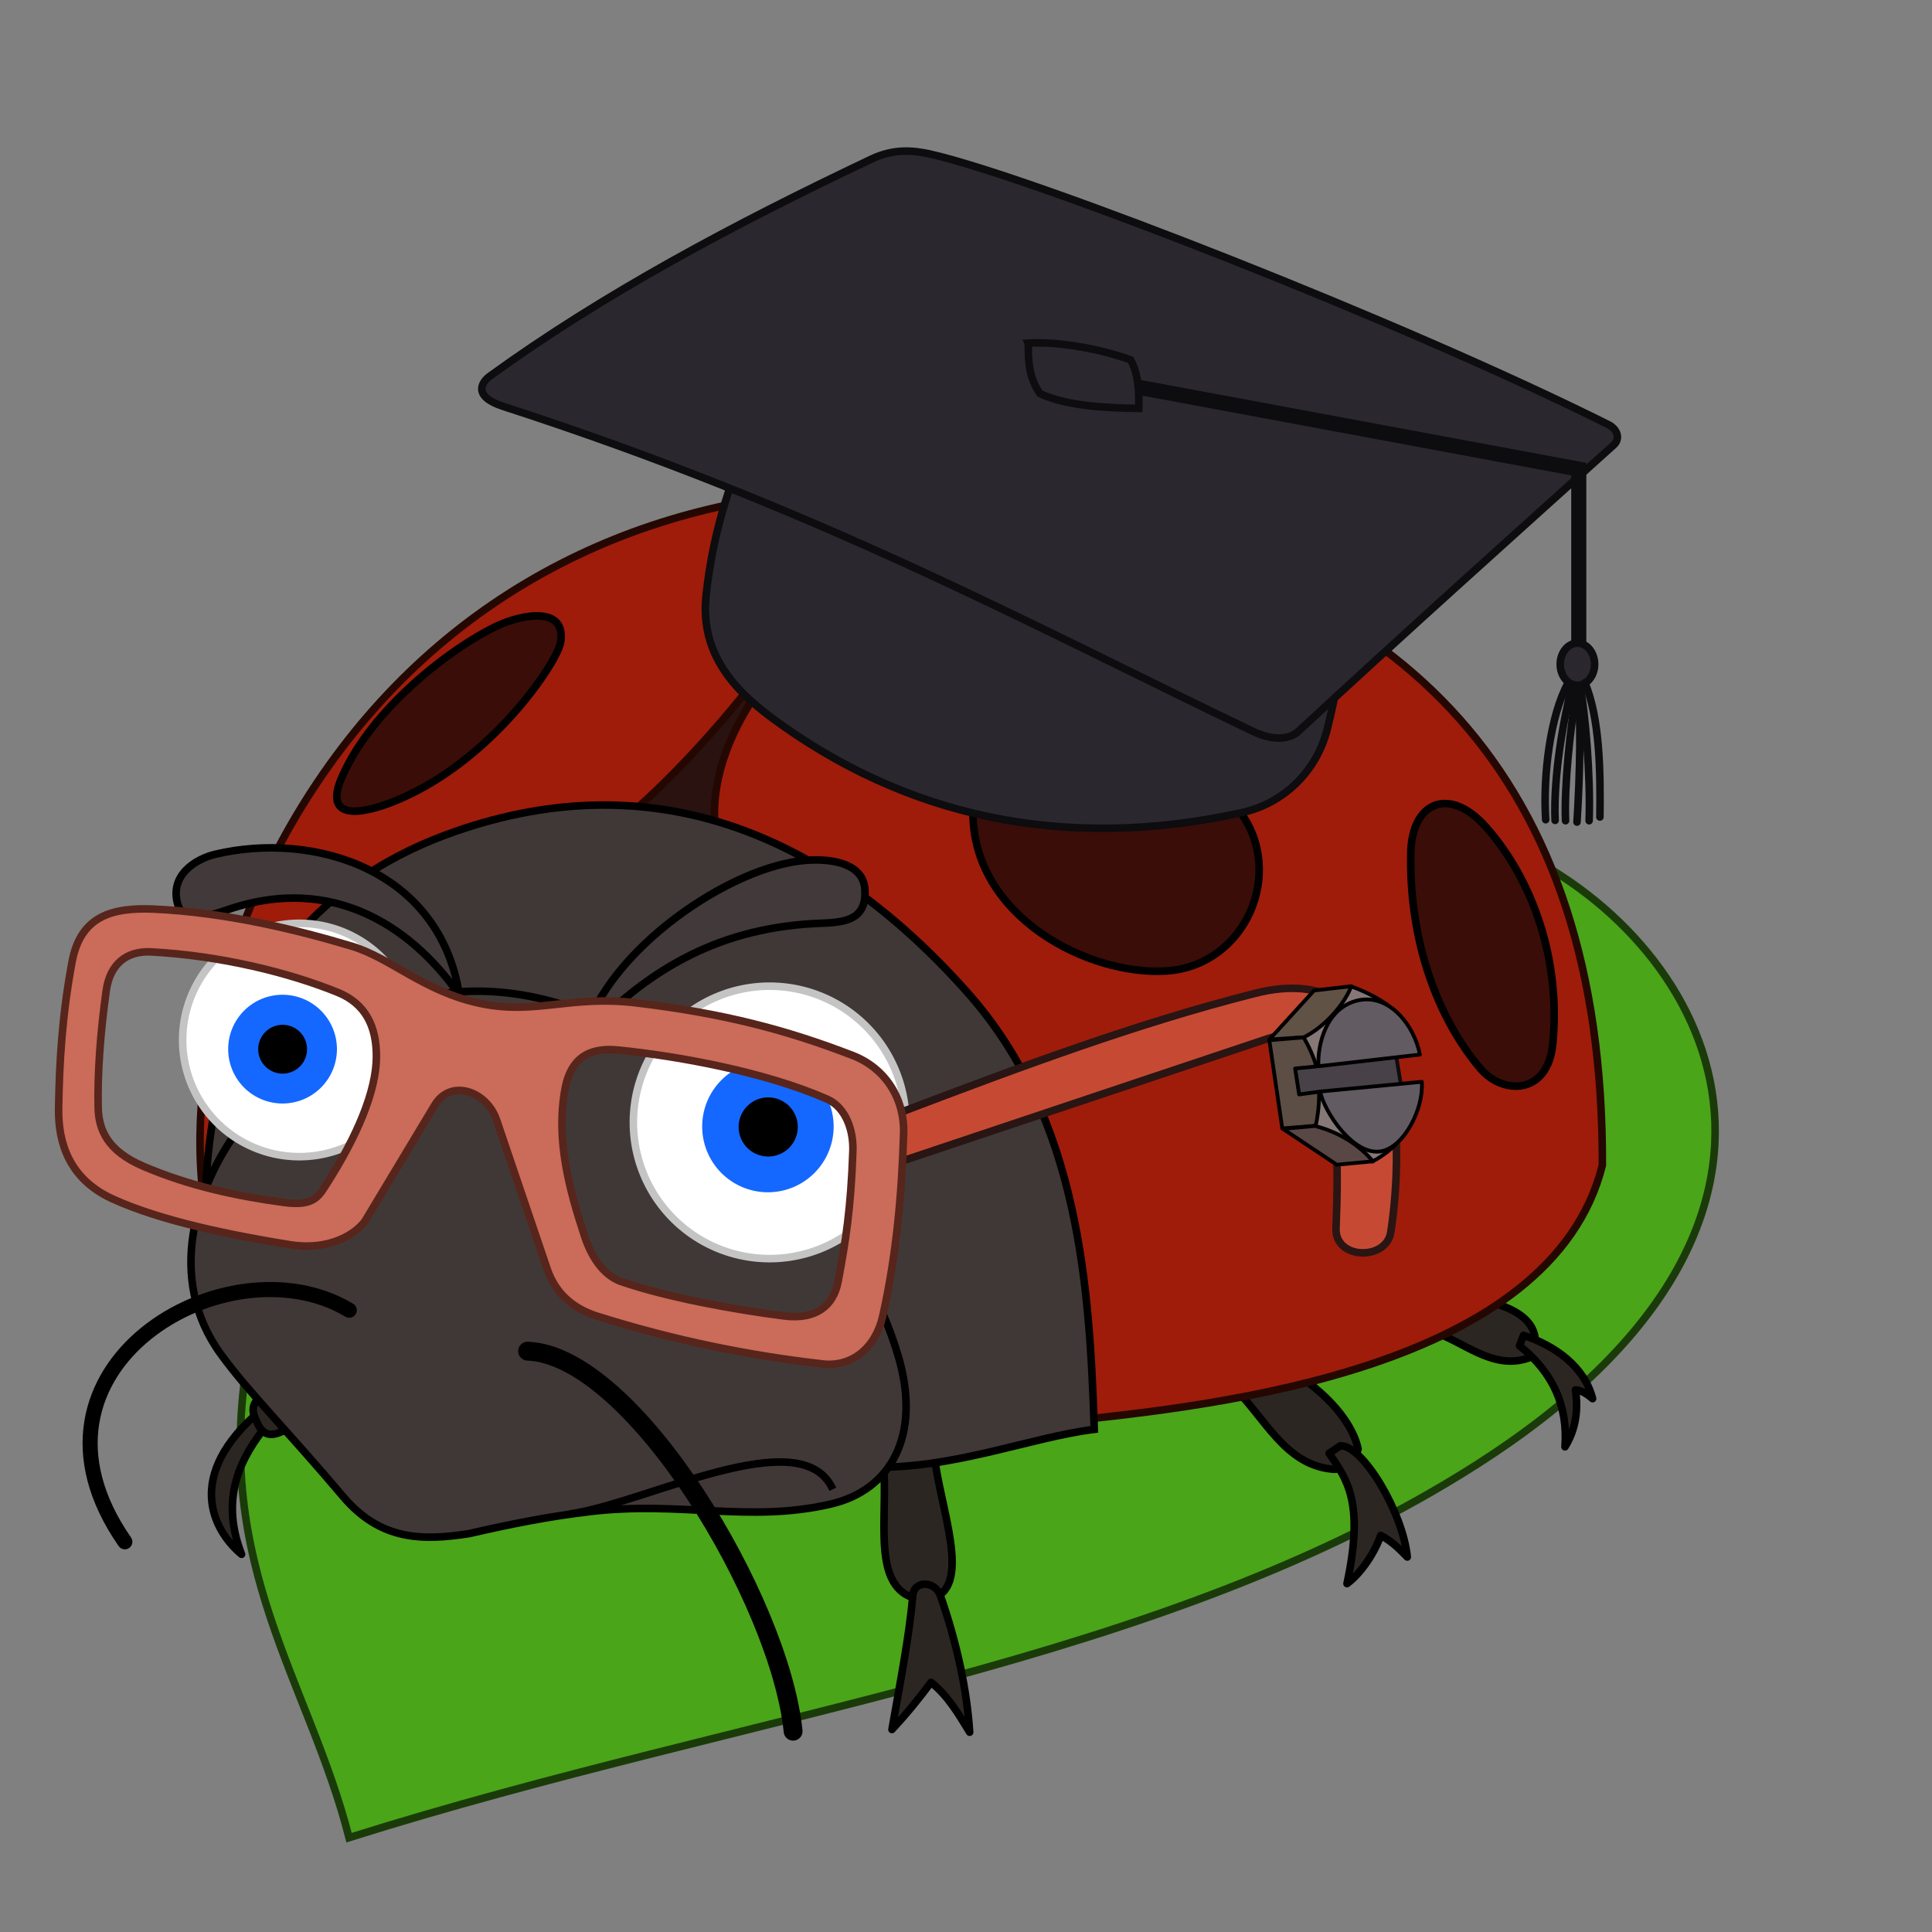 <?xml version="1.0" encoding="UTF-8" standalone="no"?>
<!-- Created with Inkscape (http://www.inkscape.org/) -->

<svg
   xmlns:dc="http://purl.org/dc/elements/1.1/"
   xmlns:cc="http://creativecommons.org/ns#"
   xmlns:rdf="http://www.w3.org/1999/02/22-rdf-syntax-ns#"
   xmlns:svg="http://www.w3.org/2000/svg"
   xmlns="http://www.w3.org/2000/svg"
   xmlns:sodipodi="http://sodipodi.sourceforge.net/DTD/sodipodi-0.dtd"
   xmlns:inkscape="http://www.inkscape.org/namespaces/inkscape"
   width="256"
   height="256"
   id="svg2"
   version="1.1"
   inkscape:version="0.48.2 r9819"
   sodipodi:docname="icon_contour.svg"
   inkscape:export-filename="L:\projects\Adeptus\Adeptus\Icon\icon_contour.png"
   inkscape:export-xdpi="90"
   inkscape:export-ydpi="90">
  <rect width="100%" height="100%" fill="#808080" stroke="none"/>
  <defs
     id="defs4" />
  <sodipodi:namedview
     id="base"
     pagecolor="#ffffff"
     bordercolor="#666666"
     borderopacity="1.0"
     inkscape:pageopacity="0.0"
     inkscape:pageshadow="2"
     inkscape:zoom="2.8"
     inkscape:cx="193.76358"
     inkscape:cy="114.23941"
     inkscape:document-units="px"
     inkscape:current-layer="layer6"
     showgrid="false"
     inkscape:window-width="1920"
     inkscape:window-height="1138"
     inkscape:window-x="-8"
     inkscape:window-y="-8"
     inkscape:window-maximized="1" />
  <g
     inkscape:groupmode="layer"
     id="layer6"
     inkscape:label="leaf"
     sodipodi:insensitive="true">
    <path
       style="fill:#4aa519;fill-opacity:1;stroke:#1a3b09;stroke-width:1px;stroke-linecap:butt;stroke-linejoin:miter;stroke-opacity:1"
       d="m 32.857,179.75 c -4.69,27.806 8.126,43.093 13.393,63.75 53.141,-16.745 107.918,-22.934 149.464,-49.464 50.265,-32.098 31.607,-68.829 5,-81.429 C 136.107,82.013 44.567,110.33 32.857,179.75 z"
       id="path3908"
       inkscape:connector-curvature="0"
       sodipodi:nodetypes="scsss" />
  </g>
  <g
     inkscape:groupmode="layer"
     id="layer5"
     inkscape:label="legs"
     sodipodi:insensitive="true"
     style="display:inline">
    <path
       style="fill:#2c2623;fill-opacity:1;stroke:#000000;stroke-width:1px;stroke-linecap:butt;stroke-linejoin:round;stroke-opacity:1"
       d="m 33.661,187.652 c -9.406,8.607 -4.938,15.599 -1.652,18.304 -2.994,-7.717 0.07,-13.025 3.348,-17.143 z"
       id="path3905"
       inkscape:connector-curvature="0"
       sodipodi:nodetypes="cccc" />
    <path
       style="fill:#2c2623;fill-opacity:1;stroke:#000000;stroke-width:1px;stroke-linecap:butt;stroke-linejoin:miter;stroke-opacity:1"
       d="m 116.862,192.802 c 1.193,6.297 -1.665,16.495 3.725,18.751 l 3.977,-0.253 c 3.916,-2.844 -0.554,-13.143 -0.884,-19.761 z"
       id="path3893"
       inkscape:connector-curvature="0"
       sodipodi:nodetypes="ccccc" />
    <path
       style="fill:#2c2623;fill-opacity:1;stroke:#000000;stroke-width:1px;stroke-linecap:butt;stroke-linejoin:round;stroke-opacity:1"
       d="m 120.966,211.301 c 0.182,-1.787 2.734,-1.93 3.599,0 2.306,6.621 3.571,12.796 3.922,18.229 -1.46,-2.38 -2.855,-4.808 -5.122,-6.612 -1.482,1.986 -3.104,4.028 -5.177,6.25 1.052,-6.057 2.284,-12.257 2.778,-17.867 z"
       id="path3891"
       inkscape:connector-curvature="0"
       sodipodi:nodetypes="cccccc" />
    <path
       style="fill:#2c2623;fill-opacity:1;stroke:#000000;stroke-width:1px;stroke-linecap:butt;stroke-linejoin:miter;stroke-opacity:1"
       d="m 163.482,183.857 c 4.099,3.937 6.724,10.159 12.946,10.804 1.471,0.261 3.165,-1.139 3.527,-2.679 -0.899,-4.032 -4.958,-8.272 -10.67,-11.429 z"
       id="path3895"
       inkscape:connector-curvature="0"
       sodipodi:nodetypes="ccccc" />
    <path
       style="fill:#2c2623;fill-opacity:1;stroke:#000000;stroke-width:1px;stroke-linecap:butt;stroke-linejoin:round;stroke-opacity:1"
       d="m 177.589,191.58 c 2.929,-0.175 8.309,8.807 8.884,14.732 -1.089,-1.125 -2.203,-2.201 -3.527,-2.857 -0.695,2.056 -2.473,4.925 -4.464,6.384 2.323,-10.835 -0.033,-13.841 -2.366,-17.277 z"
       id="path3897"
       inkscape:connector-curvature="0"
       sodipodi:nodetypes="cccccc" />
    <path
       style="fill:#2c2623;fill-opacity:1;stroke:#000000;stroke-width:1px;stroke-linecap:butt;stroke-linejoin:miter;stroke-opacity:1"
       d="m 189.509,176.312 c 4.303,1.288 8.106,5.274 12.946,3.661 l 0.982,-2.188 c -0.025,-4.064 -5.541,-5.517 -10.982,-6.205 z"
       id="path3899"
       inkscape:connector-curvature="0"
       sodipodi:nodetypes="ccccc" />
    <path
       style="fill:#2c2623;fill-opacity:1;stroke:#000000;stroke-width:1px;stroke-linecap:butt;stroke-linejoin:round;stroke-opacity:1"
       d="m 201.875,176.938 c 4.227,1.385 8.082,4.171 9.152,8.393 -0.866,-0.722 -1.517,-1.109 -2.277,-1.161 0.243,1.583 0.444,4.64 -1.384,7.545 0.407,-5.348 -1.553,-9.83 -6.027,-13.393 z"
       id="path3901"
       inkscape:connector-curvature="0"
       sodipodi:nodetypes="cccccc" />
    <path
       style="fill:#2c2623;fill-opacity:1;stroke:#000000;stroke-width:1px;stroke-linecap:butt;stroke-linejoin:miter;stroke-opacity:1"
       d="m 36.429,183.857 c -4.126,2.021 -2.83,3.526 -2.143,5.089 1.464,2.527 3.855,0.115 5.982,-0.893 z"
       id="path3903"
       inkscape:connector-curvature="0"
       sodipodi:nodetypes="cccc" />
  </g>
  <g
     inkscape:groupmode="layer"
     id="layer4"
     inkscape:label="elitra"
     style="display:inline"
     sodipodi:insensitive="true">
    <path
       style="fill:#29120f;fill-opacity:1;stroke:#000000;stroke-width:1px;stroke-linecap:butt;stroke-linejoin:miter;stroke-opacity:1"
       d="m 79.297,111.169 c 6.045,-1.339 12.932,-0.219 17.055,2.911 L 148.619,72.405 c -10.718,-3.614 -27.676,-8.159 -43.942,-5.303 z"
       id="path3844"
       inkscape:connector-curvature="0"
       sodipodi:nodetypes="ccccc" />
    <path
       style="fill:#9f1c0a;fill-opacity:1;stroke:#250702;stroke-width:1px;stroke-linecap:butt;stroke-linejoin:miter;stroke-opacity:1"
       d="M 82.054,109.125 C 96.222,97.366 112.469,75.318 114.107,64.839 84.286,65.692 58.607,78.986 42.042,103.672 31.653,119.152 23.616,141.278 27.5,162.429 33.833,137.571 49.12,118.07 82.054,109.125 z"
       id="path3828"
       inkscape:connector-curvature="0"
       sodipodi:nodetypes="ccscc" />
    <path
       style="fill:#9f1c0a;fill-opacity:1;stroke:#250702;stroke-width:1px;stroke-linecap:butt;stroke-linejoin:miter;stroke-opacity:1"
       d="m 141.25,188.321 c 20.196,-2.096 64.35,-6.941 71.071,-33.929 C 212.488,102.392 185.464,77.252 141.25,69.036 113.847,70.972 91.643,94.149 95,111.357 c 28.915,13.565 43.158,43.421 46.25,76.964 z"
       id="path3826"
       inkscape:connector-curvature="0"
       sodipodi:nodetypes="ccccc" />
    <path
       style="fill:#070608;fill-opacity:0.658;stroke:#000000;stroke-width:1px;stroke-linecap:butt;stroke-linejoin:miter;stroke-opacity:1"
       d="m 51.786,106.357 c -4.126,1.582 -8.923,2.278 -6.518,-3.304 3.994,-9.27 14.701,-17.339 20.536,-20.089 3.473,-1.637 9.258,-2.647 8.482,2.143 -0.434,2.682 -9.45,16.246 -22.5,21.25 z"
       id="path3816"
       inkscape:connector-curvature="0"
       sodipodi:nodetypes="sssss" />
    <path
       style="fill:#070608;fill-opacity:0.658;stroke:#000000;stroke-width:1px;stroke-linecap:butt;stroke-linejoin:miter;stroke-opacity:1"
       d="m 128.921,107.571 c -0.082,13.885 15.315,21.754 25.633,21.087 10.506,-0.679 15.868,-13.109 9.66,-21.213 -11.832,-15.444 -35.217,-12.491 -35.292,0.126 z"
       id="path3822"
       inkscape:connector-curvature="0"
       sodipodi:nodetypes="ssss" />
    <path
       style="fill:#070608;fill-opacity:0.658;stroke:#000000;stroke-width:1px;stroke-linecap:butt;stroke-linejoin:miter;stroke-opacity:1"
       d="m 186.941,112.937 c -0.27,11.696 3.541,21.982 9.218,28.663 2.972,3.498 8.931,3.529 9.596,-3.283 1.086,-11.11 -2.659,-21.785 -8.902,-28.789 -4.767,-5.349 -9.757,-3.33 -9.912,3.409 z"
       id="path3824"
       inkscape:connector-curvature="0"
       sodipodi:nodetypes="sssss" />
  </g>
  <g
     inkscape:groupmode="layer"
     id="layer2"
     inkscape:label="head"
     style="display:inline"
     sodipodi:insensitive="true">
    <path
       style="fill:#403836;fill-opacity:1;stroke:#000000;stroke-width:1px;stroke-linecap:butt;stroke-linejoin:miter;stroke-opacity:1"
       d="m 27.232,159.036 c 0.503,-27.125 14.527,-41.989 31.786,-48.393 26.627,-9.88 49.992,-0.731 69.196,20.893 14.867,16.74 16.146,39.223 16.786,57.857 -8.665,1.094 -18.885,5.377 -30,5 z"
       id="path3804"
       inkscape:connector-curvature="0"
       sodipodi:nodetypes="cssccc" />
    <path
       sodipodi:nodetypes="sssssscs"
       inkscape:connector-curvature="0"
       id="path3800"
       d="m 77.971,200.315 c 12.25,-1.482 21.167,1.506 32.072,-1.01 8.04,-1.855 12.024,-9.109 9.028,-19.445 -8.563,-29.546 -55.169,-73.894 -87.504,-30.178 -5.461,7.384 -9.707,19.634 -2.273,29.799 3.736,5.108 8.333,9.575 16.162,18.814 5.016,5.92 10.621,5.85 16.668,4.924 5.769,-1.315 10.414,-2.247 15.847,-2.904 z"
       style="fill:#403836;fill-opacity:1;stroke:#000000;stroke-width:1px;stroke-linecap:butt;stroke-linejoin:miter;stroke-opacity:1" />
    <g
       id="g3839">
      <path
         sodipodi:type="arc"
         style="fill:#ffffff;fill-opacity:1;stroke:#c4c4c4;stroke-width:1.131;stroke-miterlimit:4;stroke-opacity:1;stroke-dasharray:none"
         id="path3786"
         sodipodi:cx="103.85631"
         sodipodi:cy="150.37593"
         sodipodi:rx="17.488266"
         sodipodi:ry="17.488266"
         d="m 121.345,150.376 a 17.488,17.488 0 1 1 -34.977,0 17.488,17.488 0 1 1 34.977,0 z"
         transform="matrix(0.884,0,0,0.884,-52.147,4.871)" />
      <path
         transform="matrix(0.412,0,0,0.412,-5.349,77.06)"
         d="m 121.345,150.376 a 17.488,17.488 0 1 1 -34.977,0 17.488,17.488 0 1 1 34.977,0 z"
         sodipodi:ry="17.488266"
         sodipodi:rx="17.488266"
         sodipodi:cy="150.37593"
         sodipodi:cx="103.85631"
         id="path3788"
         style="fill:#1468ff;fill-opacity:1;stroke:none"
         sodipodi:type="arc" />
      <path
         sodipodi:type="arc"
         style="fill:#000000;fill-opacity:1;stroke:none"
         id="path3790"
         sodipodi:cx="103.85631"
         sodipodi:cy="150.37593"
         sodipodi:rx="17.488266"
         sodipodi:ry="17.488266"
         d="m 121.345,150.376 a 17.488,17.488 0 1 1 -34.977,0 17.488,17.488 0 1 1 34.977,0 z"
         transform="matrix(0.185,0,0,0.185,18.235,111.208)" />
    </g>
    <path
       sodipodi:nodetypes="scsss"
       inkscape:connector-curvature="0"
       id="path3792"
       d="m 106.875,113.991 c -9.994,0.691 -26.402,11.824 -29.598,23.482 8.104,-8.537 17.243,-14.342 30.491,-15.089 3.186,-0.18 7.191,0.118 6.83,-4.598 -0.239,-3.123 -3.806,-4.065 -7.723,-3.795 z"
       style="fill:#41393a;fill-opacity:1;stroke:#000000;stroke-width:1px;stroke-linecap:butt;stroke-linejoin:miter;stroke-opacity:1" />
    <path
       sodipodi:nodetypes="csssc"
       inkscape:connector-curvature="0"
       id="path3794"
       d="M 60.862,131.814 C 58.238,115.165 41.554,110.124 28.537,113.19 c -2.602,0.613 -6.099,2.771 -4.988,6.629 0.885,3.073 5.548,1.037 7.45,0.442 12.708,-3.978 23.03,1.869 29.863,11.554 z"
       style="fill:#41393a;fill-opacity:1;stroke:#000000;stroke-width:1px;stroke-linecap:butt;stroke-linejoin:miter;stroke-opacity:1" />
    <path
       sodipodi:nodetypes="cc"
       inkscape:connector-curvature="0"
       id="path3796"
       d="M 46.278,173.609 C 30.09,163.917 0.556,181.316 16.541,204.293"
       style="fill:none;stroke:#000000;stroke-width:2;stroke-linecap:round;stroke-linejoin:miter;stroke-miterlimit:4;stroke-opacity:1;stroke-dasharray:none" />
    <path
       sodipodi:nodetypes="cc"
       inkscape:connector-curvature="0"
       id="path3798"
       d="m 69.911,179.036 c 14.004,0.529 33.429,33.092 35.179,50.357"
       style="fill:none;stroke:#000000;stroke-width:2.5;stroke-linecap:round;stroke-linejoin:miter;stroke-miterlimit:4;stroke-opacity:1;stroke-dasharray:none" />
    <path
       style="fill:none;stroke:#000000;stroke-width:1px;stroke-linecap:butt;stroke-linejoin:miter;stroke-opacity:1"
       d="M 75.482,200.62 C 85.613,199.177 106.242,188.168 110.348,197.337"
       id="path3802"
       inkscape:connector-curvature="0"
       sodipodi:nodetypes="cc" />
    <g
       id="g3779"
       style="stroke:none">
      <path
         transform="matrix(1.032,0,0,1.032,-5.205,-6.464)"
         d="m 121.345,150.376 a 17.488,17.488 0 1 1 -34.977,0 17.488,17.488 0 1 1 34.977,0 z"
         sodipodi:ry="17.488266"
         sodipodi:rx="17.488266"
         sodipodi:cy="150.37593"
         sodipodi:cx="103.85631"
         id="path2997"
         style="fill:#ffffff;fill-opacity:1;stroke:#c4c4c4;stroke-width:0.969;stroke-miterlimit:4;stroke-opacity:1;stroke-dasharray:none"
         sodipodi:type="arc" />
      <path
         sodipodi:type="arc"
         style="fill:#1468ff;fill-opacity:1;stroke:none"
         id="path3775"
         sodipodi:cx="103.85631"
         sodipodi:cy="150.37593"
         sodipodi:rx="17.488266"
         sodipodi:ry="17.488266"
         d="m 121.345,150.376 a 17.488,17.488 0 1 1 -34.977,0 17.488,17.488 0 1 1 34.977,0 z"
         transform="matrix(0.498,0,0,0.498,50.032,74.386)" />
      <path
         transform="matrix(0.224,0,0,0.224,78.527,115.644)"
         d="m 121.345,150.376 a 17.488,17.488 0 1 1 -34.977,0 17.488,17.488 0 1 1 34.977,0 z"
         sodipodi:ry="17.488266"
         sodipodi:rx="17.488266"
         sodipodi:cy="150.37593"
         sodipodi:cx="103.85631"
         id="path3777"
         style="fill:#000000;fill-opacity:1;stroke:none"
         sodipodi:type="arc" />
    </g>
    <path
       style="fill:#c64a33;fill-opacity:1;stroke:#291513;stroke-width:1px;stroke-linecap:butt;stroke-linejoin:miter;stroke-opacity:1"
       d="m 119.451,147.345 c 16,-6.086 31.343,-11.79 46.846,-15.72 19.729,-5.002 19.855,19.32 17.993,31.63 -0.58,3.832 -7.433,3.67 -7.26,-0.505 0.359,-8.67 0.111,-14.879 -1.2,-19.951 -1.271,-4.919 -3.884,-6.497 -7.829,-5.177 l -48.487,16.226 z"
       id="path3886"
       inkscape:connector-curvature="0"
       sodipodi:nodetypes="cssssscc" />
    <path
       id="path3772"
       style="fill:#cb6b59;fill-opacity:1;stroke:#57251b;stroke-width:1px;stroke-linecap:butt;stroke-linejoin:miter;stroke-opacity:1"
       d="m 82.327,169.821 c 5.92,2.043 14.738,3.677 21.529,4.546 4.36,0.557 6.604,-1.419 7.197,-4.546 0.984,-5.182 1.704,-9.751 1.957,-17.362 0.087,-2.6 -0.897,-5.713 -3.409,-6.819 -8.217,-3.615 -19.773,-5.71 -27.716,-6.503 -3.064,-0.306 -6.134,0.426 -7.008,5.114 -1.253,6.721 0.541,13.349 2.589,19.572 1.069,3.249 2.833,5.298 4.861,5.998 z M 19.003,154.543 c 6.026,2.585 12.32,3.938 18.688,4.798 3.785,0.511 4.509,-0.781 5.43,-2.21 4.252,-6.598 6.738,-12.615 6.755,-17.109 0.015,-4.076 -1.485,-7.046 -5.114,-8.523 -6.469,-2.633 -15.499,-4.865 -24.686,-5.366 -3.444,-0.188 -5.526,1.752 -5.998,5.114 -0.79,5.624 -1.166,10.997 -1.073,15.468 0.061,2.947 1.183,5.763 5.998,7.829 z m -4.093,4.314 c -5.792,-2.652 -7.21,-7.504 -7.143,-11.964 0.091,-6.038 0.451,-12.305 1.786,-19.464 1.113,-5.971 5.184,-7.217 10.819,-6.969 9.426,0.416 18.868,2.701 26.235,4.915 5.246,1.577 9.488,5.986 17.054,7.589 7.259,1.538 11.904,-1.112 20.536,-0.089 11.926,1.413 20.186,3.67 28.75,6.964 4.305,1.656 6.924,5.644 6.786,10.357 -0.239,8.149 -0.988,16.269 -2.768,24.196 -0.947,4.22 -4.1,6.778 -7.946,6.339 -9.782,-1.115 -19.67,-3.112 -29.911,-6.339 -3.293,-1.038 -5.547,-3.127 -6.607,-6.25 L 65.804,148.411 c -1.296,-3.819 -6.059,-5.549 -8.214,-1.964 l -9.286,15.446 c -1.88,2.313 -5.532,3.743 -9.911,3.036 -7.787,-1.258 -17.113,-3.155 -23.482,-6.071 z"
       inkscape:connector-curvature="0" />
    <g
       id="g3876">
      <path
         sodipodi:nodetypes="ccccc"
         inkscape:connector-curvature="0"
         id="path3870"
         d="m 184.763,138.601 1.042,6.124 -13.479,1.547 -0.947,-5.966 z"
         style="fill:#484248;fill-opacity:1;stroke:#0d0c0e;stroke-width:0.5;stroke-linecap:butt;stroke-linejoin:miter;stroke-miterlimit:4;stroke-opacity:1;stroke-dasharray:none" />
      <path
         sodipodi:nodetypes="ccsccc"
         inkscape:connector-curvature="0"
         id="path3872"
         d="m 185.032,134.103 c -1.558,-1.416 -3.689,-2.559 -5.998,-3.409 0,0 -7.592,6.077 -7.466,6.171 0.126,0.095 1.515,4.451 1.641,4.483 0.126,0.032 10.954,-1.799 10.954,-1.799 z"
         style="fill:#877878;fill-opacity:1;stroke:#000000;stroke-width:0.5;stroke-linecap:butt;stroke-linejoin:round;stroke-miterlimit:4;stroke-opacity:1;stroke-dasharray:none" />
      <path
         sodipodi:nodetypes="ccccc"
         inkscape:connector-curvature="0"
         id="path3860"
         d="m 168.19,137.749 5.935,-6.503 4.924,-0.568 c -0.66,1.85 -2.988,5.072 -6.25,6.755 z"
         style="fill:#615246;fill-opacity:1;stroke:#000000;stroke-width:0.5;stroke-linecap:butt;stroke-linejoin:round;stroke-miterlimit:4;stroke-opacity:1;stroke-dasharray:none" />
      <path
         sodipodi:nodetypes="cccccc"
         inkscape:connector-curvature="0"
         id="path3874"
         d="m 186.089,150.376 c -1,1.217 -2.324,2.545 -4.246,3.536 l -8.428,-3.662 0.631,-5.43 9.012,-0.821 z"
         style="fill:#877878;fill-opacity:1;stroke:#000000;stroke-width:0.5;stroke-linecap:butt;stroke-linejoin:round;stroke-miterlimit:4;stroke-opacity:1;stroke-dasharray:none" />
      <path
         sodipodi:nodetypes="ccccccccc"
         inkscape:connector-curvature="0"
         id="path3862"
         d="m 168.192,137.832 1.718,11.695 4.42,-0.357 c 0.304,-1.273 0.502,-3.147 0.446,-4.509 l -2.634,0.357 -0.536,-3.438 2.812,-0.268 c -0.29,-1.09 -0.959,-2.647 -1.685,-3.85 z"
         style="fill:#5c4e45;fill-opacity:1;stroke:#000000;stroke-width:0.5;stroke-linecap:butt;stroke-linejoin:round;stroke-miterlimit:4;stroke-opacity:1;stroke-dasharray:none" />
      <path
         sodipodi:nodetypes="ccccc"
         inkscape:connector-curvature="0"
         id="path3864"
         d="m 169.996,149.578 7.139,4.754 4.792,-0.452 c -1.64,-1.927 -4.145,-3.764 -7.673,-4.683 z"
         style="fill:#594746;fill-opacity:1;stroke:#000000;stroke-width:0.5;stroke-linecap:butt;stroke-linejoin:round;stroke-miterlimit:4;stroke-opacity:1;stroke-dasharray:none" />
      <path
         sodipodi:nodetypes="ccsc"
         inkscape:connector-curvature="0"
         id="path3866"
         d="m 174.699,141.283 13.442,-1.545 c -0.708,-3.809 -4.027,-8.099 -8.163,-7.19 -4.267,0.938 -5.422,5.883 -5.279,8.735 z"
         style="fill:#625b62;fill-opacity:1;stroke:#000000;stroke-width:0.5;stroke-linecap:butt;stroke-linejoin:round;stroke-miterlimit:4;stroke-opacity:1;stroke-dasharray:none" />
      <path
         style="fill:#625b62;fill-opacity:1;stroke:#000000;stroke-width:0.5;stroke-linecap:butt;stroke-linejoin:round;stroke-miterlimit:4;stroke-opacity:1;stroke-dasharray:none"
         d="m 174.918,144.636 13.479,-1.292 c 0.27,3.579 -2.358,8.696 -5.424,9.215 -3.614,0.612 -7.454,-5.132 -8.055,-7.923 z"
         id="path3868"
         inkscape:connector-curvature="0"
         sodipodi:nodetypes="ccsc" />
    </g>
  </g>
  <g
     inkscape:groupmode="layer"
     id="layer3"
     inkscape:label="hat"
     style="display:inline"
     sodipodi:insensitive="true">
    <path
       style="fill:#2b272f;fill-opacity:1;stroke:#0d0c0e;stroke-width:1px;stroke-linecap:butt;stroke-linejoin:miter;stroke-opacity:1"
       d="m 93.565,78.844 c -0.778,7.177 3.021,12.07 8.728,16.289 17.452,12.903 38.441,17.82 62.331,12.522 5.449,-1.208 9.875,-5.448 11.269,-11.133 2.211,-9.022 2.612,-14.586 3.409,-20.456 L 99.626,57 C 97.28,62.791 94.602,69.284 93.565,78.844 z"
       id="path3813"
       inkscape:connector-curvature="0"
       sodipodi:nodetypes="ssssccs" />
    <path
       style="fill:#2b272f;fill-opacity:1;stroke:#0d0c0e;stroke-width:1px;stroke-linecap:butt;stroke-linejoin:miter;stroke-opacity:1"
       d="m 123.482,20.464 c 13.693,3.179 62.355,22.161 89.643,35.804 1.246,0.623 1.562,1.914 0.714,2.679 -12.966,11.691 -26.908,24.17 -41.786,37.946 -1.193,1.104 -3.372,1.296 -6.071,0 -29.704,-14.259 -57.693,-29.575 -99.286,-43.036 -4.097,-1.326 -2.901,-3.21 -1.786,-4.018 14.958,-10.844 32.218,-20.068 50.536,-28.75 2.963,-1.404 5.485,-1.217 8.036,-0.625 z"
       id="path3811"
       inkscape:connector-curvature="0"
       sodipodi:nodetypes="sssssssss" />
    <path
       style="fill:#2b272f;fill-opacity:1;stroke:#0d0c0e;stroke-width:1px;stroke-linecap:butt;stroke-linejoin:miter;stroke-opacity:1"
       d="m 136.25,45.464 c 0,2.411 0.069,4.585 1.562,6.696 3.838,1.745 9.033,1.87 13.08,1.964 0.04,-1.714 0.052,-4.4 -1.071,-6.429 -4.309,-1.582 -9.903,-2.465 -13.571,-2.232 z"
       id="path3807"
       inkscape:connector-curvature="0"
       sodipodi:nodetypes="ccccc" />
    <path
       style="fill:none;stroke:#0d0c0e;stroke-width:2;stroke-linecap:butt;stroke-linejoin:miter;stroke-miterlimit:4;stroke-opacity:1;stroke-dasharray:none"
       d="m 150.625,51.268 58.571,10.893 0,25.286"
       id="path3809"
       inkscape:connector-curvature="0"
       sodipodi:nodetypes="ccc" />
    <path
       sodipodi:type="arc"
       style="fill:#2b272f;fill-opacity:1;stroke:#0d0c0e;stroke-width:1;stroke-linecap:round;stroke-linejoin:round;stroke-miterlimit:4;stroke-opacity:1;stroke-dasharray:none"
       id="path3846"
       sodipodi:cx="209.41965"
       sodipodi:cy="104.14732"
       sodipodi:rx="2.2767856"
       sodipodi:ry="2.7901785"
       d="m 211.696,104.147 a 2.277,2.79 0 1 1 -4.554,0 2.277,2.79 0 1 1 4.554,0 z"
       transform="translate(-0.402,-16.134)" />
    <path
       style="fill:none;stroke:#0d0c0e;stroke-width:1px;stroke-linecap:round;stroke-linejoin:miter;stroke-opacity:1"
       d="m 207.776,90.497 c -2.351,4.29 -3.331,12.188 -2.967,18.12"
       id="path3848"
       inkscape:connector-curvature="0"
       sodipodi:nodetypes="cc" />
    <path
       sodipodi:nodetypes="cc"
       inkscape:connector-curvature="0"
       id="path3850"
       d="m 210.008,90.453 c 1.979,4.781 2.071,11.697 1.988,17.807"
       style="fill:none;stroke:#0d0c0e;stroke-width:1px;stroke-linecap:round;stroke-linejoin:miter;stroke-opacity:1" />
    <path
       style="fill:none;stroke:#0d0c0e;stroke-width:1px;stroke-linecap:round;stroke-linejoin:miter;stroke-opacity:1"
       d="m 209.338,90.855 c 0.685,3.174 1.446,12.009 1.229,17.896"
       id="path3852"
       inkscape:connector-curvature="0"
       sodipodi:nodetypes="cc" />
    <path
       sodipodi:nodetypes="cc"
       inkscape:connector-curvature="0"
       id="path3854"
       d="m 208.311,90.81 c -1.19,4.692 -2.483,12.054 -2.253,17.896"
       style="fill:none;stroke:#0d0c0e;stroke-width:1px;stroke-linecap:round;stroke-linejoin:miter;stroke-opacity:1" />
    <path
       sodipodi:nodetypes="cc"
       inkscape:connector-curvature="0"
       id="path3856"
       d="m 209.026,90.855 c 0.506,3.665 0.33,11.92 -0.066,18.075"
       style="fill:none;stroke:#0d0c0e;stroke-width:1px;stroke-linecap:round;stroke-linejoin:miter;stroke-opacity:1" />
    <path
       style="fill:none;stroke:#0d0c0e;stroke-width:1px;stroke-linecap:round;stroke-linejoin:miter;stroke-opacity:1"
       d="m 209.026,90.855 c -0.992,5.625 -1.765,13.258 -1.583,17.896"
       id="path3858"
       inkscape:connector-curvature="0"
       sodipodi:nodetypes="cc" />
  </g>
</svg>
